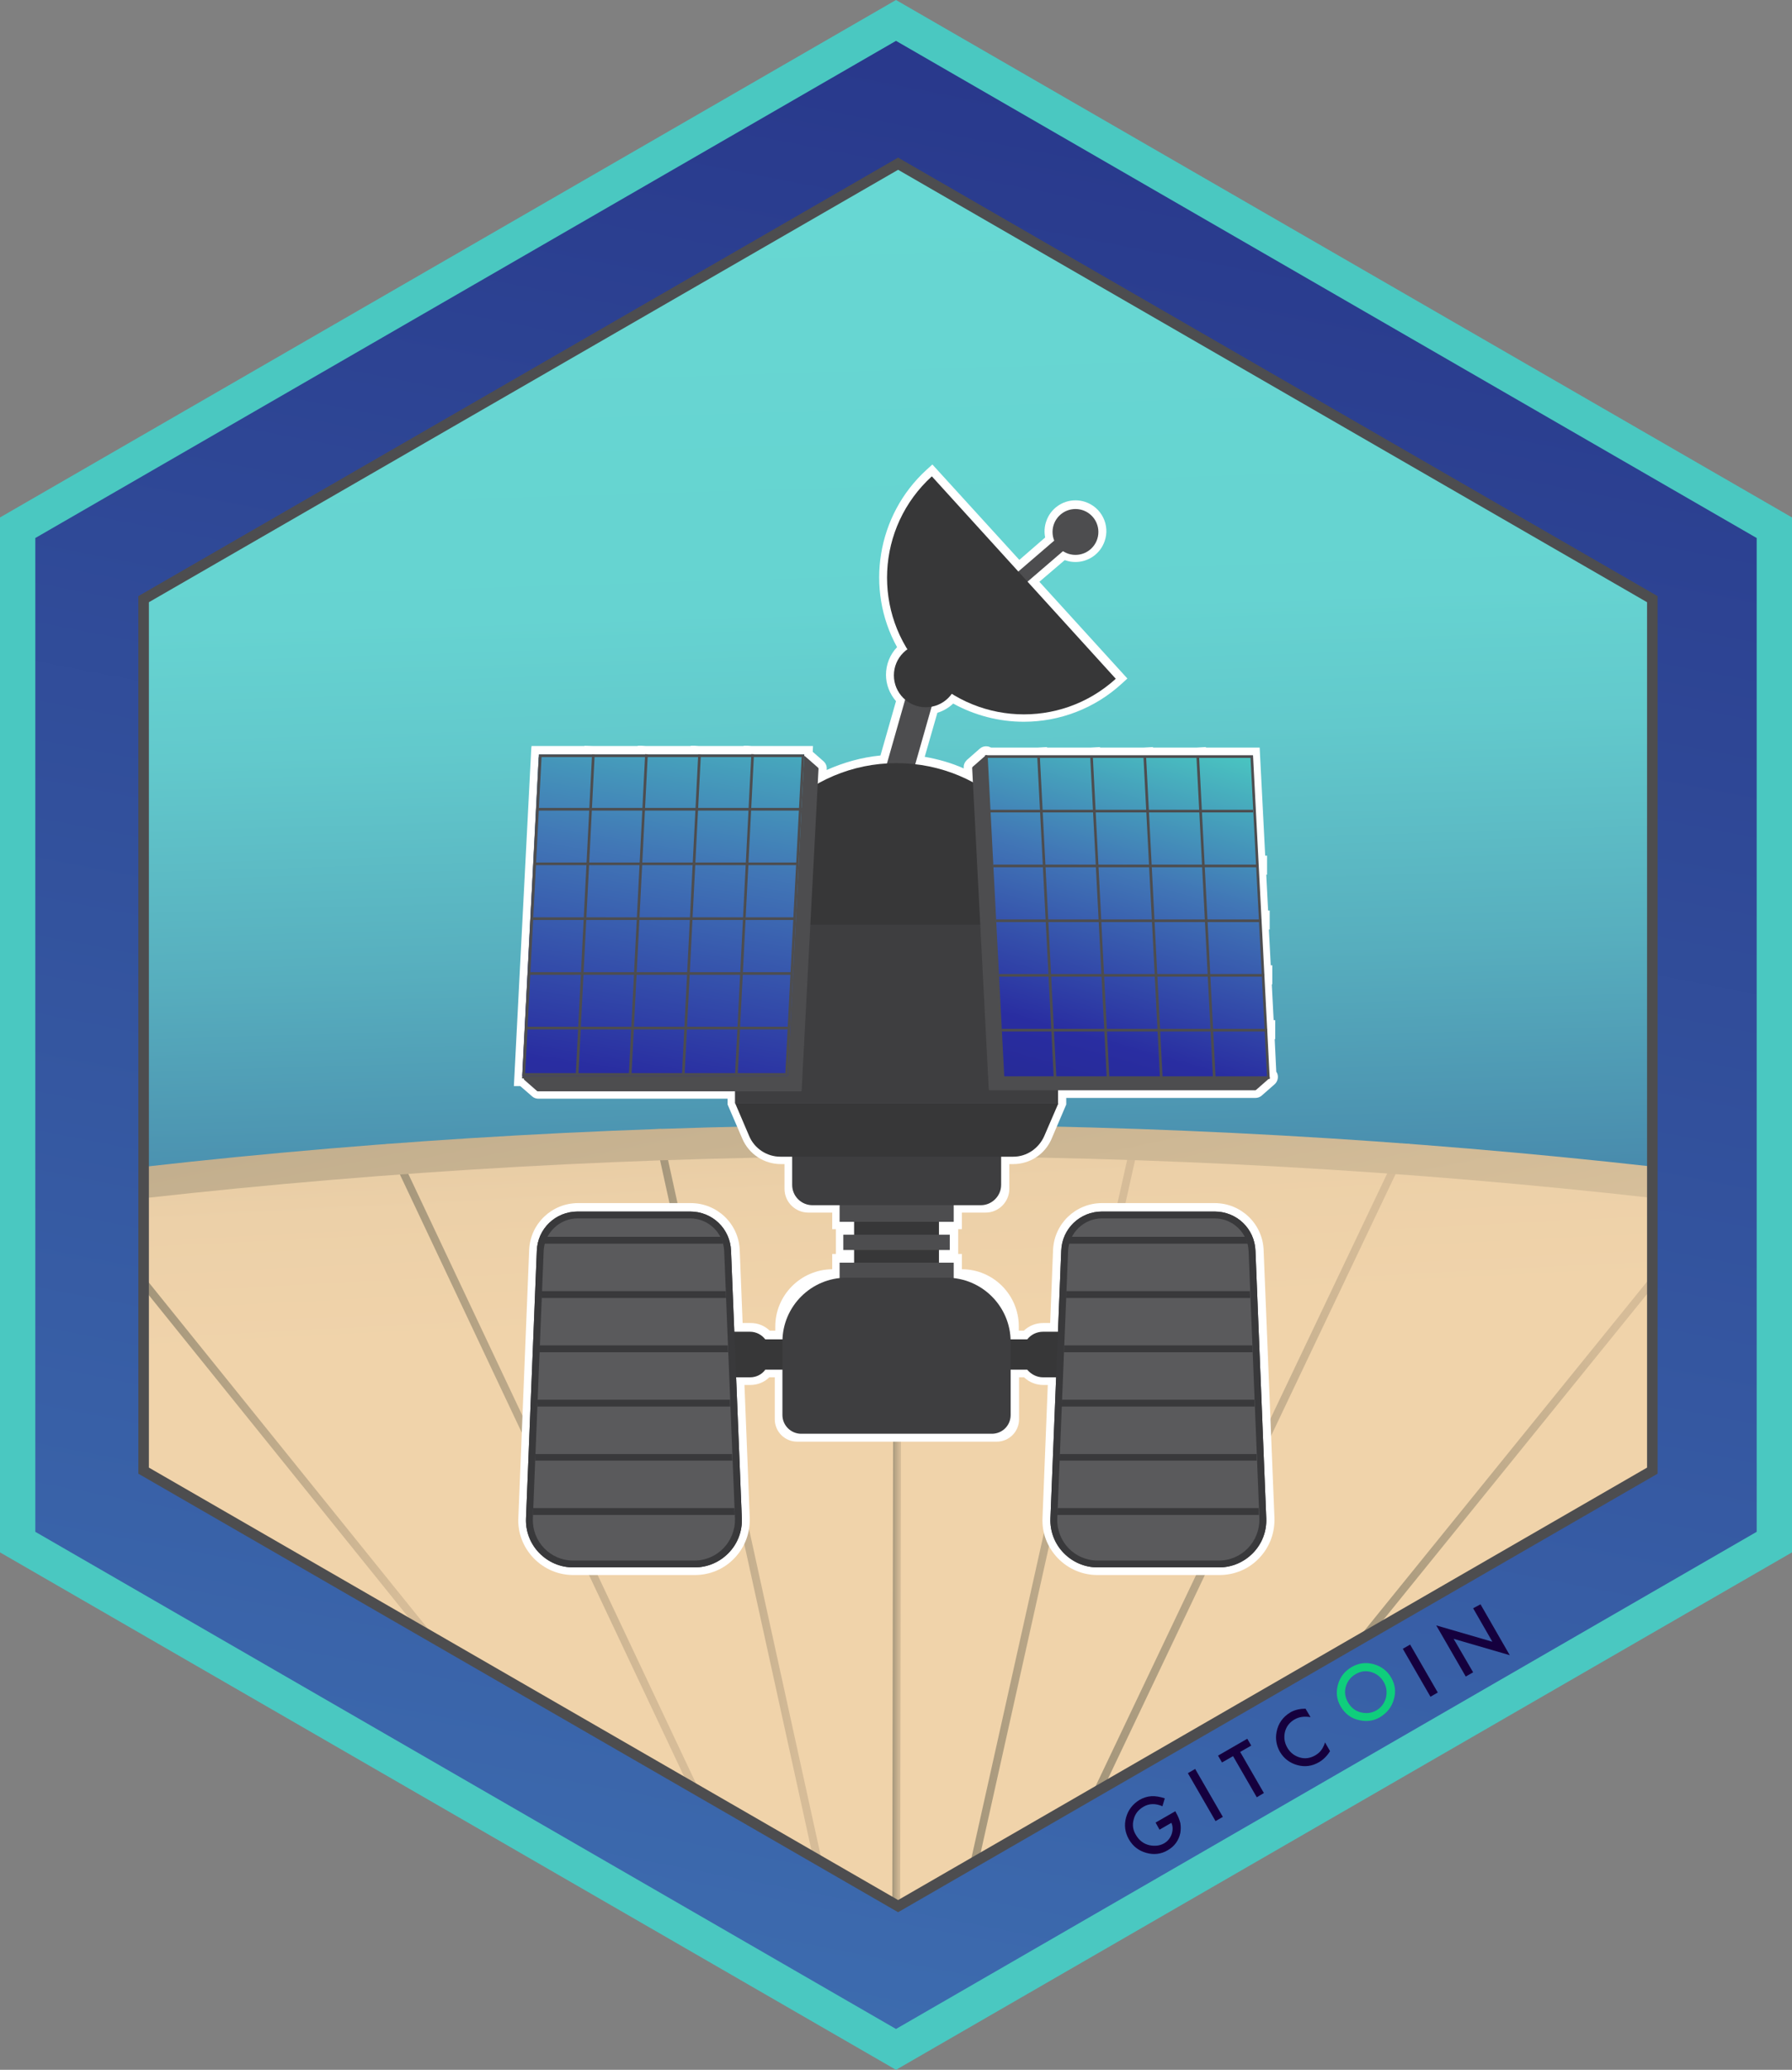 <?xml version="1.0" encoding="utf-8"?>
<!-- Generator: Adobe Illustrator 24.1.1, SVG Export Plug-In . SVG Version: 6.00 Build 0)  -->
<svg version="1.1" id="Layer_1" xmlns="http://www.w3.org/2000/svg" xmlns:xlink="http://www.w3.org/1999/xlink" x="0px" y="0px"
	 viewBox="0 0 680 785.2" style="enable-background:new 0 0 680 785.2;" xml:space="preserve">
<rect x="0" y="0" width="680" height="785.2" fill="#808080" stroke="none"/>
<style type="text/css">
	.st0{fill:#4AC8C1;}
	.st1{fill:url(#SVGID_1_);}
	.st2{fill:url(#SVGID_2_);}
	.st3{fill:url(#SVGID_3_);}
	.st4{fill:url(#SVGID_4_);}
	.st5{fill:url(#SVGID_5_);}
	.st6{fill:url(#SVGID_6_);}
	.st7{fill:url(#SVGID_7_);}
	.st8{fill:url(#SVGID_8_);}
	.st9{fill:url(#SVGID_9_);}
	.st10{fill:url(#SVGID_10_);}
	.st11{fill:url(#SVGID_11_);}
	.st12{fill:#FFFFFF;}
	.st13{fill:none;stroke:#4D4D4F;stroke-width:4;stroke-miterlimit:10;}
	.st14{fill:#4D4D4F;}
	.st15{fill:#373738;}
	.st16{fill:#3E3E40;}
	.st17{fill:#39393B;}
	.st18{fill:#5A5A5C;}
	.st19{fill:url(#SVGID_12_);}
	.st20{fill:url(#SVGID_13_);}
	.st21{fill:none;stroke:#4D4D4F;stroke-miterlimit:10;}
	.st22{fill:#15003E;}
	.st23{fill-rule:evenodd;clip-rule:evenodd;fill:#15003E;}
	.st24{fill:#0FCE7C;}
</style>
<g>
	<g>
		<polygon class="st0" points="0,588.9 0,196.3 340,0 680,196.3 680,588.9 340,785.2 		"/>
		<linearGradient id="SVGID_1_" gradientUnits="userSpaceOnUse" x1="239.78" y1="909.983" x2="469.567" y2="-276.291">
			<stop  offset="0" style="stop-color:#4176B6"/>
			<stop  offset="1" style="stop-color:#20237D"/>
		</linearGradient>
		<polygon class="st1" points="13.4,581.1 13.4,204.1 340,15.5 666.6,204.1 666.6,581.1 340,769.7 		"/>
		<linearGradient id="SVGID_2_" gradientUnits="userSpaceOnUse" x1="326.59" y1="-101.047" x2="348.166" y2="600.807">
			<stop  offset="0" style="stop-color:#69DBD5"/>
			<stop  offset="0.438" style="stop-color:#66D4D1"/>
			<stop  offset="0.472" style="stop-color:#66D3D1"/>
			<stop  offset="0.543" style="stop-color:#62C9CC"/>
			<stop  offset="0.663" style="stop-color:#57AEBE"/>
			<stop  offset="0.819" style="stop-color:#4582A8"/>
			<stop  offset="1" style="stop-color:#2D468A"/>
		</linearGradient>
		<path class="st2" d="M626.2,227.3v215.6C533.4,432.5,437.7,427,340,427c-97.7,0-193.4,5.4-286.2,15.9V227.3L340,62.1L626.2,227.3z
			"/>
		<linearGradient id="SVGID_3_" gradientUnits="userSpaceOnUse" x1="328.864" y1="281.04" x2="341.556" y2="531.068">
			<stop  offset="0" style="stop-color:#A3957A"/>
			<stop  offset="9.065523e-02" style="stop-color:#B2A184"/>
			<stop  offset="0.282" style="stop-color:#CDB794"/>
			<stop  offset="0.477" style="stop-color:#E1C7A0"/>
			<stop  offset="0.676" style="stop-color:#ECD0A8"/>
			<stop  offset="0.883" style="stop-color:#F0D3AA"/>
		</linearGradient>
		<path class="st3" d="M626.2,442.9v115L340,723.1L53.8,557.9v-115C146.6,432.5,242.3,427,340,427
			C437.7,427,533.4,432.5,626.2,442.9z"/>
		<g>
			<linearGradient id="SVGID_4_" gradientUnits="userSpaceOnUse" x1="146.263" y1="556.565" x2="265.403" y2="556.565">
				<stop  offset="0" style="stop-color:#A3957A"/>
				<stop  offset="0.439" style="stop-color:#BEAA8A"/>
				<stop  offset="0.883" style="stop-color:#D6BC98"/>
			</linearGradient>
			<path class="st4" d="M260.9,676.7l4.5,2.6L149.5,433.8c-1.1,0.1-2.1,0.2-3.2,0.2L260.9,676.7z"/>
			<linearGradient id="SVGID_5_" gradientUnits="userSpaceOnUse" x1="247.878" y1="567.236" x2="311.915" y2="567.236">
				<stop  offset="0" style="stop-color:#A3957A"/>
				<stop  offset="0.439" style="stop-color:#BEAA8A"/>
				<stop  offset="0.883" style="stop-color:#D6BC98"/>
			</linearGradient>
			<path class="st5" d="M247.9,428.4l60.5,275.7l3.5,2l-61-277.9C249.9,428.3,248.9,428.4,247.9,428.4z"/>
			<linearGradient id="SVGID_6_" gradientUnits="userSpaceOnUse" x1="54.604" y1="552.853" x2="165.288" y2="552.853">
				<stop  offset="0" style="stop-color:#A3957A"/>
				<stop  offset="0.439" style="stop-color:#BEAA8A"/>
				<stop  offset="0.883" style="stop-color:#D6BC98"/>
			</linearGradient>
			<polygon class="st6" points="54.6,489 158.1,617.4 165.3,621.5 54.6,484.2 			"/>
			<linearGradient id="SVGID_7_" gradientUnits="userSpaceOnUse" x1="368.076" y1="567.723" x2="433.283" y2="567.723">
				<stop  offset="0" style="stop-color:#A3957A"/>
				<stop  offset="0.439" style="stop-color:#BEAA8A"/>
				<stop  offset="0.883" style="stop-color:#D6BC98"/>
			</linearGradient>
			<path class="st7" d="M368.1,707.2l3.5-2l61.7-276.7c-1,0-2-0.1-3-0.1L368.1,707.2z"/>
			<linearGradient id="SVGID_8_" gradientUnits="userSpaceOnUse" x1="514.452" y1="553.126" x2="627.095" y2="553.126">
				<stop  offset="0" style="stop-color:#A3957A"/>
				<stop  offset="0.439" style="stop-color:#BEAA8A"/>
				<stop  offset="0.883" style="stop-color:#D6BC98"/>
			</linearGradient>
			<polygon class="st8" points="627.1,483.6 514.5,622.6 521.7,618.5 627.1,488.3 			"/>
			<linearGradient id="SVGID_9_" gradientUnits="userSpaceOnUse" x1="414.421" y1="557.091" x2="534.988" y2="557.091">
				<stop  offset="0" style="stop-color:#A3957A"/>
				<stop  offset="0.439" style="stop-color:#BEAA8A"/>
				<stop  offset="0.883" style="stop-color:#D6BC98"/>
			</linearGradient>
			<path class="st9" d="M531.8,433.8L414.4,680.4l4.6-2.6L535,434C533.9,433.9,532.9,433.9,531.8,433.8z"/>
			<linearGradient id="SVGID_10_" gradientUnits="userSpaceOnUse" x1="338.585" y1="574.816" x2="342.068" y2="574.816">
				<stop  offset="0" style="stop-color:#A3957A"/>
				<stop  offset="0.439" style="stop-color:#BEAA8A"/>
				<stop  offset="0.883" style="stop-color:#D6BC98"/>
			</linearGradient>
			<path class="st10" d="M341.6,722.5l0.5-295.7c-0.4,0-0.8,0-1.2,0c-0.6,0-1.2,0-1.8,0l-0.5,294.8l2.3,1.3L341.6,722.5z"/>
		</g>
		<linearGradient id="SVGID_11_" gradientUnits="userSpaceOnUse" x1="286.838" y1="188.746" x2="407.321" y2="763.362">
			<stop  offset="0" style="stop-color:#A3957A"/>
			<stop  offset="0.574" style="stop-color:#D8C09B"/>
			<stop  offset="0.883" style="stop-color:#F0D3AA"/>
		</linearGradient>
		<path class="st11" d="M341.3,426.7c-97.7,0-193.4,5.4-286.2,15.9v11.9c92.9-10.4,188.6-15.9,286.2-15.9
			c97.7,0,193.4,5.4,286.2,15.9v-11.9C534.7,432.2,439,426.7,341.3,426.7z"/>
		<path class="st12" d="M416.5,597.5c-5.8,0-11.1-2.3-15.1-6.4c-4-4.2-6.1-9.6-5.8-15.4l2-50.3h-1.7c-2.7,0-5.3-1-7.3-2.9h-1.9v15.9
			c0,4.7-3.8,8.5-8.5,8.5h-75.7c-4.7,0-8.5-3.8-8.5-8.5v-15.9h-2.1c-1.9,1.9-4.5,2.9-7.2,2.9h-2.2l2,50.3c0.2,5.8-1.8,11.2-5.8,15.4
			c-4,4.2-9.4,6.4-15.1,6.4h-46c-5.8,0-11.1-2.3-15.1-6.4c-4-4.2-6.1-9.6-5.8-15.4l4.1-101.5c0.4-10,8.6-17.8,18.6-17.8h42.7
			c10,0,18.2,7.8,18.6,17.8l1.1,27.7h3.1c2.7,0,5.2,1,7.2,2.9h2.1v-1.6c0-11.9,9.7-21.6,21.6-21.7v-5.8h1.4v-9.4h-1.4v-6.3h-9.1
			c-4.9,0-9-4-9-9v-9.4h-1.4c-6.4,0-12.1-3.8-14.6-9.6l-5.6-13v-2.2h-71.8c-0.9,0-1.7-0.3-2.4-0.9c0,0-3.3-2.9-4.5-3.9H195l6.6-128
			h0l0.1-1h20.1l0-0.1l3.1,0.1l0.5,0H242l0-0.1l1.5,0l1.5,0.1l0.5,0h16.6l0-0.1l1.5,0l1.5,0.1l0.5,0h16.6l0-0.1l1.5,0l1.5,0.1l0.5,0
			h22.8l-0.1,2.2l4.1,3.6c0.8,0.7,1.3,1.8,1.2,2.9l0,0.4c6.5-2.9,13.3-4.8,20.4-5.5L340,266c-2.4-2.8-3.8-6.3-3.8-10
			c0-3.9,1.5-7.7,4.2-10.5c-12.2-22.1-7.6-50.1,11.1-67.2l2.3-2.1l33,36.2l9.8-8.5c-0.4-2-0.3-4.1,0.4-6.1c1.6-4.8,6.1-8,11.1-8
			c1.3,0,2.5,0.2,3.7,0.6c3,1,5.4,3.1,6.8,5.9c1.4,2.8,1.6,6,0.6,8.9c-1.6,4.8-6.1,8-11.1,8c-1.3,0-2.5-0.2-3.7-0.6
			c-0.1,0-0.2-0.1-0.4-0.1l-9.6,8.2l33.4,36.7l-2.3,2.1c-10.1,9.2-23.3,14.3-37,14.3c-9.4,0-18.6-2.4-26.8-6.9
			c-1.7,1.6-3.7,2.8-6,3.5l-4.8,16.7c5.1,0.9,10.1,2.3,14.8,4.4l0-0.3c-0.1-1.1,0.4-2.1,1.2-2.9l4.9-4.3c0.7-0.6,1.5-0.9,2.4-0.9
			c0.5,0,1,0.1,1.4,0.3c0.2,0.1,0.3,0.1,0.5,0.2h17.7l3.5-0.2l0,0.2h16.6l3.5-0.2l0,0.2h16.6l3.5-0.2l0,0.2h16.6l3.5-0.2l0,0.2H478
			l2.1,41h0.7v7.2h-0.3l0.7,13.6h0.6v7.2h-0.3l0.7,13.6h0.6v7.2h-0.2l0.7,13.6h0.6v7.2h-0.2l0.6,12.4c0.2,0.2,0.3,0.5,0.4,0.7
			c0.5,1.4,0.1,3-1,4l-4.9,4.3c-0.7,0.6-1.5,0.9-2.4,0.9h-71.8v2.5l-5.6,13.1c-2.5,5.8-8.2,9.5-14.5,9.5H383v9.4c0,4.9-4,9-9,9H365
			v6.3h-1.4v9.4h1.4v5.8c11.9,0,21.6,9.7,21.6,21.7v1.6h1.9c2-1.9,4.6-2.9,7.3-2.9h2.7l1.1-27.7c0.4-10,8.6-17.8,18.6-17.8h42.7
			c10,0,18.2,7.8,18.6,17.8l4.1,101.5c0.2,5.8-1.8,11.2-5.8,15.4c-4,4.2-9.4,6.4-15.1,6.4H416.5z"/>
		<polygon class="st13" points="340.8,62.1 54.5,227.3 54.5,442.9 54.5,557.9 340.8,723.1 627,557.9 627,442.9 627,227.3 		"/>
		<g>
			<g>
				<g>
					<g>
						
							<rect x="362.6" y="216.2" transform="matrix(0.758 -0.652 0.652 0.758 -48.79 306.019)" class="st14" width="51.3" height="5.2"/>
					</g>
					<g>
						
							<rect x="311.5" y="287.9" transform="matrix(0.274 -0.962 0.962 0.274 -34.355 540.648)" class="st14" width="58.6" height="10.4"/>
					</g>
					<g>
						<path class="st15" d="M423.4,257.5c-21.2,19.3-54,17.7-73.3-3.5c-19.3-21.2-17.7-54,3.5-73.3L423.4,257.5z"/>
					</g>
					<g>
						<circle class="st15" cx="351.3" cy="256.2" r="12.1"/>
					</g>
					<g>
						<circle class="st14" cx="408.1" cy="201.8" r="8.7"/>
					</g>
				</g>
				<rect x="278.9" y="347.9" class="st16" width="122.6" height="70.7"/>
				<rect x="324.1" y="451.4" class="st15" width="32.2" height="39.1"/>
				<rect x="318.6" y="479" class="st14" width="43.3" height="13"/>
				<rect x="320" y="468.4" class="st14" width="40.4" height="5.8"/>
				<rect x="318.6" y="456.3" class="st14" width="43.3" height="7.2"/>
				<path class="st16" d="M372.2,457.2h-63.9c-4.2,0-7.7-3.4-7.7-7.7v-18.3h79.3v18.3C379.9,453.7,376.4,457.2,372.2,457.2z"/>
				<path class="st15" d="M384.5,438.8h-88.4c-5.1,0-9.8-3.1-11.8-7.8l-5.3-12.4h122.6l-5.4,12.5
					C394.1,435.7,389.6,438.8,384.5,438.8z"/>
				<path class="st15" d="M278.9,350.8c0-33.8,27.4-61.3,61.3-61.3s61.3,27.4,61.3,61.3H278.9z"/>
				<path class="st15" d="M395.8,505.2c-2.4,0-4.6,1.1-6,2.9h-99.4c-1.3-1.7-3.4-2.9-5.8-2.9h-10v17.3h10c2.4,0,4.5-1.1,5.8-2.9
					h99.4c1.4,1.7,3.6,2.9,6,2.9h9.6v-17.3H395.8z"/>
				<path class="st16" d="M376.4,543.9H304c-3.9,0-7.1-3.2-7.1-7.1v-27.8c0-13.4,10.9-24.3,24.3-24.3h38c13.4,0,24.3,10.9,24.3,24.3
					v27.8C383.5,540.8,380.3,543.9,376.4,543.9z"/>
				<g>
					<g>
						<g>
							<path class="st17" d="M217.5,594.6c-4.9,0-9.5-2-12.9-5.5c-3.4-3.5-5.2-8.2-5-13.1l4.1-101.5c0.3-8.4,7.1-14.9,15.5-14.9
								h42.7c8.4,0,15.2,6.5,15.5,14.9l4.1,101.5c0.2,4.9-1.6,9.6-5,13.1c-3.4,3.5-8,5.5-12.9,5.5H217.5z"/>
							<path class="st17" d="M217.5,594.6c-4.9,0-9.5-2-12.9-5.5c-3.4-3.5-5.2-8.2-5-13.1l4.1-101.5c0.3-8.4,7.1-14.9,15.5-14.9
								h42.7c8.4,0,15.2,6.5,15.5,14.9l4.1,101.5c0.2,4.9-1.6,9.6-5,13.1c-3.4,3.5-8,5.5-12.9,5.5H217.5z"/>
						</g>
						<path class="st18" d="M263.5,592h-46c-8.7,0-15.6-7.2-15.3-15.9l4.1-101.5c0.3-6.9,6-12.4,12.9-12.4h42.7
							c6.9,0,12.6,5.5,12.9,12.4l4.1,101.5C279.1,584.8,272.2,592,263.5,592z"/>
						<g>
							<polygon class="st17" points="204,531 203.9,533.6 277.1,533.6 277,531 							"/>
							<polygon class="st17" points="202.3,572.1 202.2,574.7 278.8,574.7 278.7,572.1 							"/>
							<polygon class="st17" points="203.2,551.6 203.1,554.1 277.9,554.1 277.8,551.6 							"/>
							<polygon class="st17" points="205.6,489.8 205.5,492.4 275.5,492.4 275.4,489.8 							"/>
							<path class="st17" d="M207.3,469.2c-0.4,0.8-0.6,1.7-0.8,2.6h67.9c-0.2-0.9-0.5-1.8-0.8-2.6H207.3z"/>
							<polygon class="st17" points="204.8,510.4 204.7,513 276.3,513 276.2,510.4 							"/>
						</g>
					</g>
					<g>
						<g>
							<path class="st17" d="M416.5,594.6c-4.9,0-9.5-2-12.9-5.5c-3.4-3.5-5.2-8.2-5-13.1l4.1-101.5c0.3-8.4,7.1-14.9,15.5-14.9
								h42.7c8.4,0,15.2,6.5,15.5,14.9l4.1,101.5c0.2,4.9-1.6,9.6-5,13.1c-3.4,3.5-8,5.5-12.9,5.5H416.5z"/>
							<path class="st17" d="M416.5,594.6c-4.9,0-9.5-2-12.9-5.5c-3.4-3.5-5.2-8.2-5-13.1l4.1-101.5c0.3-8.4,7.1-14.9,15.5-14.9
								h42.7c8.4,0,15.2,6.5,15.5,14.9l4.1,101.5c0.2,4.9-1.6,9.6-5,13.1c-3.4,3.5-8,5.5-12.9,5.5H416.5z"/>
						</g>
						<path class="st18" d="M462.5,592h-46c-8.7,0-15.6-7.2-15.3-15.9l4.1-101.5c0.3-6.9,6-12.4,12.9-12.4h42.7
							c6.9,0,12.6,5.5,12.9,12.4l4.1,101.5C478.1,584.8,471.2,592,462.5,592z"/>
						<g>
							<polygon class="st17" points="402.9,531 402.8,533.6 476.1,533.6 476,531 							"/>
							<polygon class="st17" points="401.3,572.1 401.2,574.7 477.7,574.7 477.6,572.1 							"/>
							<polygon class="st17" points="402.1,551.6 402,554.1 476.9,554.1 476.8,551.6 							"/>
							<polygon class="st17" points="404.6,489.8 404.5,492.4 474.4,492.4 474.3,489.8 							"/>
							<path class="st17" d="M406.3,469.2c-0.4,0.8-0.6,1.7-0.8,2.6h67.9c-0.2-0.9-0.5-1.8-0.8-2.6H406.3z"/>
							<polygon class="st17" points="403.8,510.4 403.7,513 475.3,513 475.2,510.4 							"/>
						</g>
					</g>
				</g>
			</g>
			<path class="st14" d="M310.6,291.6c0-0.2-0.1-0.3-0.2-0.4l-4.9-4.3c-0.1-0.1-0.4-0.2-0.5-0.1c-0.2,0.1-0.3,0.3-0.3,0.5
				l-6.2,121.4h-99.2c-0.2,0-0.4,0.1-0.5,0.3c-0.1,0.2,0,0.4,0.1,0.6l4.9,4.3c0.1,0.1,0.2,0.1,0.3,0.1h99.7c0.1,0,0.1,0,0.2,0
				c0,0,0,0,0,0c0,0,0.1,0,0.1-0.1c0,0,0.1-0.1,0.1-0.1c0,0,0,0,0,0c0,0,0,0,0-0.1c0,0,0-0.1,0-0.1L310.6,291.6z"/>
			<polygon class="st14" points="305.1,287.3 298.9,409.1 198.1,409.1 204.4,287.3 			"/>
			<linearGradient id="SVGID_12_" gradientUnits="userSpaceOnUse" x1="223.645" y1="516.503" x2="267.668" y2="250.99">
				<stop  offset="0" style="stop-color:#20237D"/>
				<stop  offset="0.408" style="stop-color:#292DA1"/>
				<stop  offset="0.718" style="stop-color:#4176B6"/>
				<stop  offset="1" style="stop-color:#4AC8C1"/>
			</linearGradient>
			<polygon class="st19" points="305.2,286.2 299,408.1 198.2,408.1 204.5,286.2 			"/>
			<g>
				<path class="st14" d="M304.2,287.2L298,407.1h-98.7l6.2-119.9H304.2 M305.2,286.2H204.5l-6.3,121.9H299L305.2,286.2L305.2,286.2
					z"/>
			</g>
			<g>
				<g>
					<rect x="204" y="306.5" class="st14" width="100.7" height="1"/>
				</g>
				<g>
					<rect x="202.9" y="327.2" class="st14" width="99.7" height="1"/>
				</g>
				<g>
					<rect x="201.9" y="348" class="st14" width="99.7" height="1"/>
				</g>
				<g>
					<rect x="200.8" y="368.8" class="st14" width="99.7" height="1"/>
				</g>
				<g>
					<rect x="199.8" y="389.5" class="st14" width="99.7" height="1"/>
				</g>
				<g>
					
						<rect x="161" y="346.6" transform="matrix(5.079011e-02 -0.999 0.999 5.079011e-02 -135.961 551.26)" class="st14" width="122" height="1"/>
				</g>
				<g>
					
						<rect x="181.2" y="346.6" transform="matrix(5.079011e-02 -0.999 0.999 5.079011e-02 -116.838 571.38)" class="st14" width="122" height="1"/>
				</g>
				<g>
					
						<rect x="201.3" y="346.6" transform="matrix(5.079011e-02 -0.999 0.999 5.079011e-02 -97.714 591.501)" class="st14" width="122" height="1"/>
				</g>
				<g>
					
						<rect x="221.5" y="346.6" transform="matrix(5.079011e-02 -0.999 0.999 5.079011e-02 -78.591 611.621)" class="st14" width="122" height="1"/>
				</g>
			</g>
			<path class="st14" d="M481.8,408.7c-0.1-0.2-0.3-0.3-0.5-0.3H381.1L374.8,287c0-0.2-0.1-0.4-0.3-0.5c-0.2-0.1-0.4,0-0.5,0.1
				l-4.9,4.3c-0.1,0.1-0.2,0.3-0.2,0.4l6.3,121.9c0,0,0,0.1,0,0.1c0,0,0,0.1,0,0.1c0,0,0,0,0,0c0,0.1,0.1,0.1,0.1,0.1
				c0,0,0.1,0.1,0.1,0.1c0,0,0,0,0,0c0.1,0,0.1,0,0.2,0h100.7c0.1,0,0.2,0,0.3-0.1l4.9-4.3C481.8,409.1,481.9,408.9,481.8,408.7z"/>
			<polygon class="st14" points="475,287 481.3,408.8 380.6,408.8 374.3,287 			"/>
			<linearGradient id="SVGID_13_" gradientUnits="userSpaceOnUse" x1="391.573" y1="475.215" x2="447.977" y2="277.112">
				<stop  offset="0" style="stop-color:#20237D"/>
				<stop  offset="0.408" style="stop-color:#292DA1"/>
				<stop  offset="0.718" style="stop-color:#4176B6"/>
				<stop  offset="1" style="stop-color:#4AC8C1"/>
			</linearGradient>
			<polygon class="st20" points="475,287 481.3,408.8 380.6,408.8 374.3,287 			"/>
			<polygon class="st21" points="475,287 481.3,408.8 380.6,408.8 374.3,287 			"/>
			<g>
				<g>
					<rect x="374.8" y="307.2" class="st14" width="100.7" height="1"/>
				</g>
				<g>
					<rect x="376.9" y="328" class="st14" width="100.7" height="1"/>
				</g>
				<g>
					<rect x="378" y="348.8" class="st14" width="100.7" height="1"/>
				</g>
				<g>
					<rect x="379" y="369.5" class="st14" width="100.7" height="1"/>
				</g>
				<g>
					<rect x="380.1" y="390.3" class="st14" width="100.7" height="1"/>
				</g>
				<g>
					
						<rect x="457" y="286.9" transform="matrix(0.999 -5.135404e-02 5.135404e-02 0.999 -17.263 23.954)" class="st14" width="1" height="122"/>
				</g>
				<g>
					
						<rect x="436.9" y="286.9" transform="matrix(0.999 -5.135611e-02 5.135611e-02 0.999 -17.291 22.921)" class="st14" width="1" height="122"/>
				</g>
				<g>
					
						<rect x="416.7" y="286.9" transform="matrix(0.999 -5.135404e-02 5.135404e-02 0.999 -17.317 21.885)" class="st14" width="1" height="122"/>
				</g>
				<g>
					
						<rect x="396.6" y="286.9" transform="matrix(0.999 -5.135404e-02 5.135404e-02 0.999 -17.343 20.851)" class="st14" width="1" height="122"/>
				</g>
			</g>
		</g>
	</g>
	<g>
		<path id="Shape" class="st22" d="M438.5,691.4l7.5-4.3l0.3,0.6c0.8,1.4,1.3,2.7,1.6,3.9c0.2,1.2,0.2,2.4,0,3.7
			c-0.6,2.9-2.2,5.1-4.8,6.6c-2.5,1.5-5.3,1.8-8.1,1c-2.9-0.8-5.1-2.5-6.6-5.1c-1.5-2.6-1.9-5.4-1.1-8.3c0.8-2.9,2.5-5.1,5.1-6.7
			c1.4-0.8,2.9-1.3,4.5-1.4c1.5-0.1,3.2,0.2,5.1,0.8l-0.9,3c-2.6-1.1-5-1.1-7.2,0.2c-1.9,1.1-3.2,2.7-3.7,4.8
			c-0.6,2.1-0.3,4.1,0.9,6c1.2,2,2.9,3.3,5.1,3.8c2.1,0.4,3.9,0.2,5.5-0.7c1.4-0.8,2.3-1.9,2.9-3.5c0.5-1.5,0.5-3-0.1-4.3l-4.5,2.6
			L438.5,691.4z"/>
		
			<rect id="Rectangle-path" x="455.8" y="670.5" transform="matrix(0.866 -0.5 0.5 0.866 -279.218 319.906)" class="st23" width="3.2" height="21"/>
		<polygon id="Shape_1_" class="st22" points="470.6,664.6 479.6,680.2 476.9,681.8 467.9,666.2 463.7,668.6 462.2,666 473.3,659.6 
			474.8,662.2 		"/>
		<path id="Shape_2_" class="st22" d="M495.4,648.2l1.9,3.2c-2.4-0.4-4.4-0.1-6.1,0.9c-1.9,1.1-3.1,2.7-3.6,4.7
			c-0.5,2.1-0.2,4.1,0.9,6c1.1,1.9,2.7,3.1,4.7,3.7c2,0.6,4,0.3,5.9-0.8c1-0.6,1.7-1.2,2.2-1.9c0.3-0.4,0.6-0.8,0.8-1.3
			c0.3-0.5,0.5-1.1,0.7-1.7l1.9,3.3c-1.1,1.8-2.5,3.2-4.2,4.2c-2.6,1.5-5.3,1.9-8.2,1.1c-2.9-0.8-5.1-2.5-6.6-5
			c-1.3-2.3-1.8-4.8-1.3-7.5c0.6-3.3,2.4-5.8,5.4-7.6C491.5,648.6,493.4,648.2,495.4,648.2"/>
		<path id="Shape_3_" class="st24" d="M511.5,645.8c1.2,2,2.8,3.3,4.9,3.8c2.1,0.5,4,0.3,5.8-0.7c1.9-1.1,3.1-2.7,3.7-4.8
			c0.5-2.1,0.3-4.1-0.8-6c-1.1-1.9-2.7-3.2-4.8-3.8c-2.1-0.6-4-0.3-5.9,0.8c-1.9,1.1-3.1,2.7-3.7,4.7
			C510.1,641.9,510.4,643.8,511.5,645.8 M508.7,647.3c-1.5-2.6-1.8-5.3-1-8.2c0.8-2.9,2.5-5.1,5.2-6.7c2.6-1.5,5.4-1.9,8.3-1.1
			c2.9,0.8,5.2,2.5,6.7,5.1c1.5,2.6,1.9,5.4,1,8.3c-0.8,2.9-2.6,5.1-5.2,6.7c-2.4,1.4-4.9,1.8-7.7,1.2
			C512.8,652,510.4,650.2,508.7,647.3"/>
		
			<rect id="Rectangle-path_1_" x="537.4" y="623.3" transform="matrix(0.866 -0.5 0.5 0.866 -244.723 354.401)" class="st23" width="3.2" height="21"/>
		<polygon id="Shape_4_" class="st22" points="556.2,636 545,616.6 566.3,622.8 559,610.1 561.8,608.6 572.9,627.9 551.6,621.7 
			559,634.4 		"/>
	</g>
</g>
</svg>
